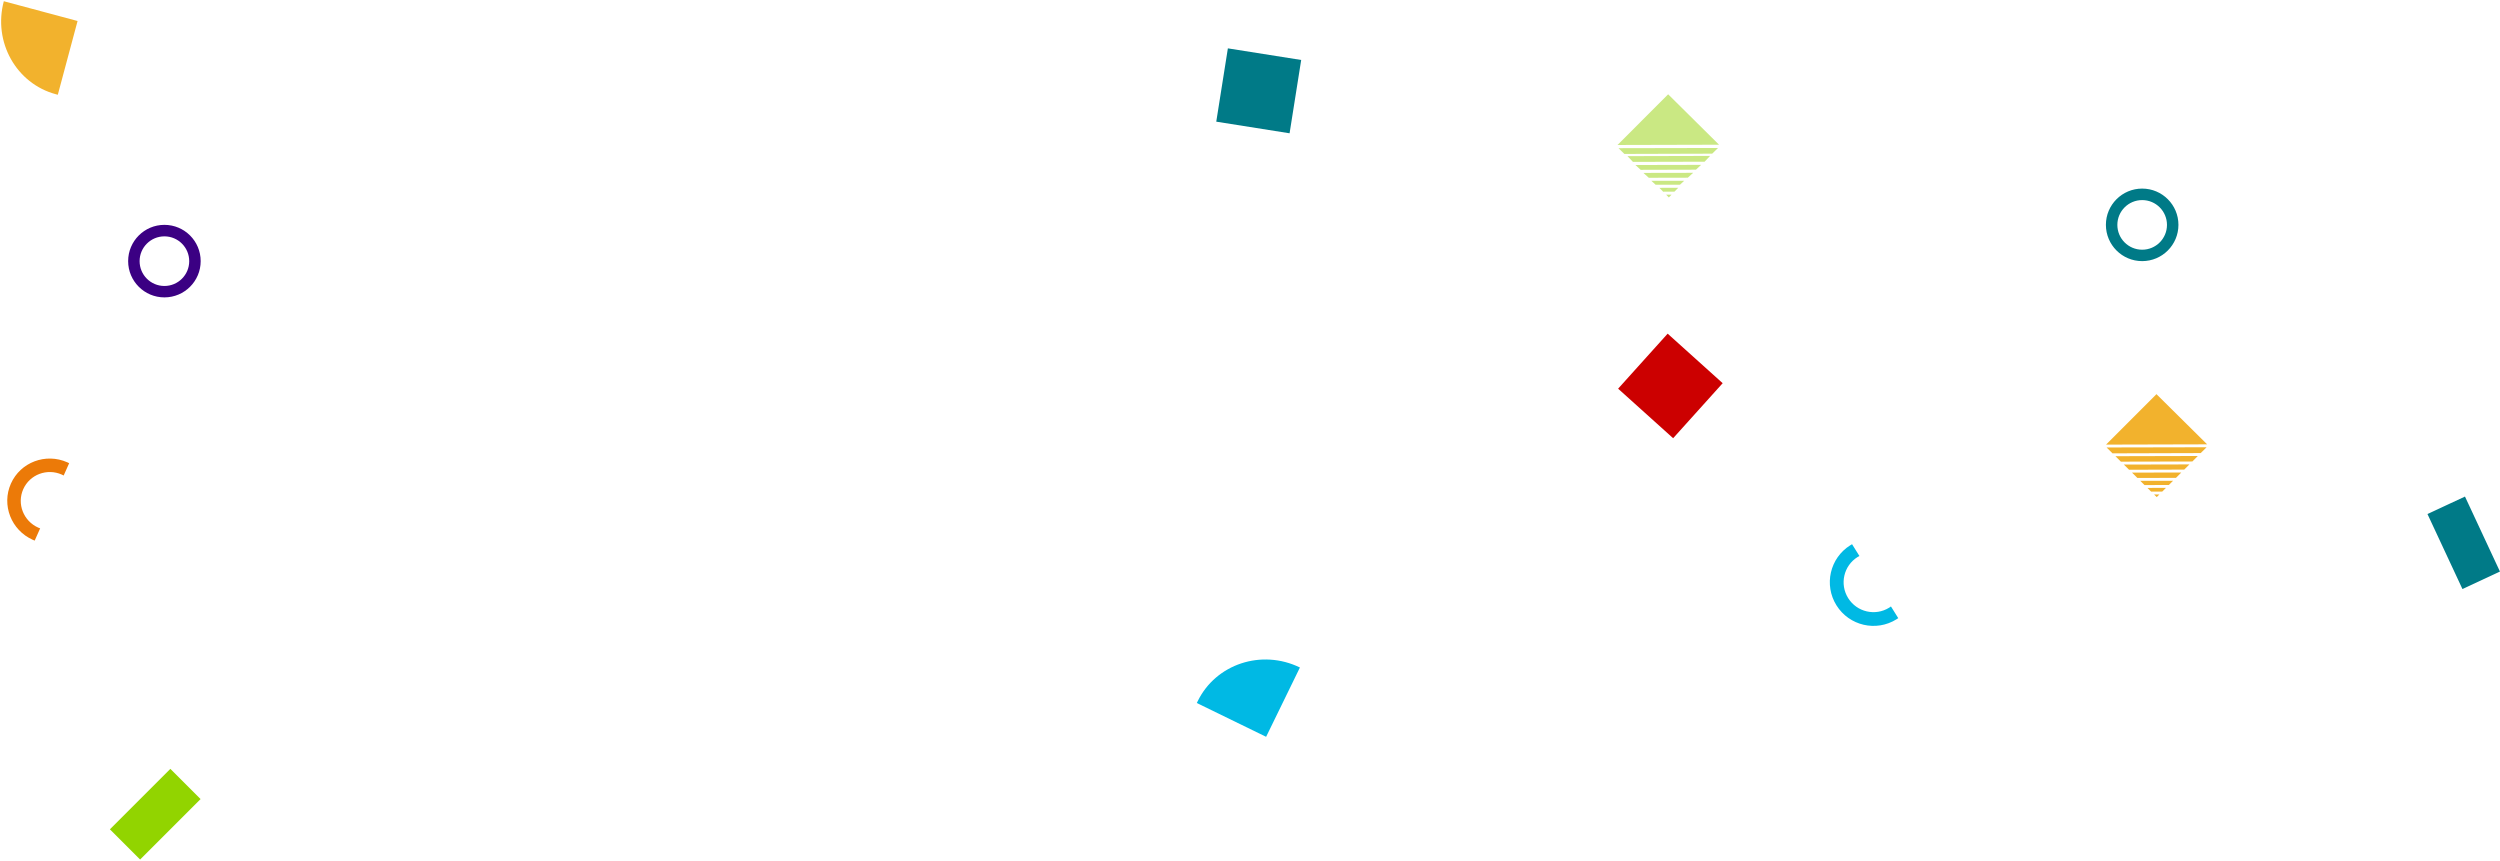 
<svg width="1034px" height="356px" viewBox="0 0 1034 356" version="1.1" xmlns="http://www.w3.org/2000/svg" xmlns:xlink="http://www.w3.org/1999/xlink">
    <!-- Generator: Sketch 50.2 (55047) - http://www.bohemiancoding.com/sketch -->
    <desc>Created with Sketch.</desc>
    <defs></defs>
    <g id="Welcome" stroke="none" stroke-width="1" fill="none" fill-rule="evenodd">
        <g id="Desktop-HD-Home" transform="translate(-52, -111)" fill-rule="nonzero">
            <g id="Header-Copy" transform="translate(-6, 26)">
                <g id="Header-Shapes" transform="translate(51, 85)">
                    <g id="Square_Solid_Teal" transform="translate(527.734, 37.734) rotate(9) translate(-527.734, -37.734) translate(512.234, 22.234)" fill="#007A87">
                        <rect id="Rectangle-path" x="0" y="0" width="30.702" height="30.702"></rect>
                    </g>
                    <g id="Square_Lines_Orange" transform="translate(878, 163)" fill="#F2B22D">
                        <g id="Square">
                            <polygon id="Shape" points="41.868 20.78 20.912 0.022 0.066 20.89"></polygon>
                            <polygon id="Shape" points="39.207 24.393 41.648 21.984 0.286 22.072 2.727 24.503"></polygon>
                            <polygon id="Shape" points="35.755 27.875 38.02 25.597 3.936 25.685 6.201 27.94"></polygon>
                            <polygon id="Shape" points="32.391 31.225 34.546 29.079 7.41 29.145 9.587 31.291"></polygon>
                            <polygon id="Shape" points="28.982 34.641 31.181 32.429 10.797 32.473 13.018 34.685"></polygon>
                            <polygon id="Shape" points="26.036 37.597 27.773 35.845 14.205 35.867 15.964 37.619"></polygon>
                            <g id="Group" transform="translate(17.152, 38.757)">
                                <polygon id="Shape" points="6.157 1.555 7.696 0.022 0.022 0.044 1.561 1.577"></polygon>
                                <polygon id="Shape" points="2.771 2.759 3.87 3.854 4.97 2.759"></polygon>
                            </g>
                        </g>
                    </g>
                    <g id="Open_Circle_Purpel" transform="translate(60, 93)" fill="#3B0083">
                        <path d="M15,0 C6.716,0 0,6.716 0,15 C0,23.284 6.716,30 15,30 C23.284,30 30,23.284 30,15 C30,6.716 23.284,0 15,0 Z M15,25.278 C9.324,25.278 4.739,20.676 4.739,15.017 C4.739,9.341 9.341,4.756 15,4.756 C20.676,4.756 25.261,9.358 25.261,15.017 C25.261,20.676 20.676,25.278 15,25.278 Z" id="Shape"></path>
                    </g>
                    <g id="Open_Circle_Teal" transform="translate(878, 78)" fill="#007A87">
                        <path d="M15,0 C6.716,0 0,6.716 0,15 C0,23.284 6.716,30 15,30 C23.284,30 30,23.284 30,15 C30,6.716 23.284,0 15,0 Z M15,25.278 C9.324,25.278 4.739,20.676 4.739,15.017 C4.739,9.341 9.341,4.756 15,4.756 C20.676,4.756 25.261,9.358 25.261,15.017 C25.261,20.676 20.676,25.278 15,25.278 Z" id="Shape"></path>
                    </g>
                    <g id="Open_SemiCircle_Blue" transform="translate(774.86, 245.723) rotate(-32) translate(-774.86, -245.723) translate(765.36, 227.223)" fill="#00B9E4">
                        <path d="M18.868,30.374 C18.582,30.394 18.295,30.415 18.009,30.415 C11.194,30.415 5.689,24.877 5.689,18.068 C5.689,11.239 11.215,5.722 18.009,5.722 C18.295,5.722 18.582,5.743 18.868,5.763 L18.868,0.021 C18.582,0 18.295,0 18.009,0 C8.063,0 0,8.081 0,18.048 C0,28.015 8.063,36.096 18.009,36.096 C18.295,36.096 18.582,36.096 18.868,36.075 L18.868,30.374 Z" id="Shape"></path>
                    </g>
                    <g id="Open_SemiCircle_Orange" transform="translate(20, 204.308) rotate(24) translate(-20, -204.308) translate(10.5, 186.308)" fill="#EC7A08">
                        <path d="M18.577,29.528 C18.295,29.548 18.013,29.568 17.731,29.568 C11.021,29.568 5.601,24.185 5.601,17.565 C5.601,10.926 11.042,5.563 17.731,5.563 C18.013,5.563 18.295,5.583 18.577,5.603 L18.577,0.02 C18.295,0 18.013,0 17.731,0 C7.939,0 0,7.855 0,17.545 C0,27.235 7.939,35.091 17.731,35.091 C18.013,35.091 18.295,35.091 18.577,35.071 L18.577,29.528 Z" id="Shape"></path>
                    </g>
                    <g id="QuarterCircle_Blue" transform="translate(523.395, 283.395) rotate(-64) translate(-523.395, -283.395) translate(507.395, 267.395)" fill="#00B9E4">
                        <path d="M0,31.893 L31.893,31.893 C31.893,14.268 17.961,0 0.818,0 C0.545,0 0.273,0 0,0 L0,31.893 Z" id="Shape"></path>
                    </g>
                    <g id="QuarterCircle_Gold" transform="translate(19.596, 19.596) rotate(-165) translate(-19.596, -19.596) translate(3.596, 3.596)" fill="#F2B22D">
                        <path d="M0,31.582 L31.582,31.582 C31.582,14.129 17.786,0 0.81,0 C0.54,0 0.27,0 0,0 L0,31.582 Z" id="Shape"></path>
                    </g>
                    <g id="Rectangle_Green" transform="translate(71.092, 337.092) rotate(45) translate(-71.092, -337.092) translate(62.092, 319.092)" fill="#92D400">
                        <rect id="Rectangle-path" x="0" y="0" width="17.679" height="35.358"></rect>
                    </g>
                    <g id="Rectangle_teal" transform="translate(1026.553, 224.664) rotate(-25) translate(-1026.553, -224.664) translate(1017.553, 207.164)" fill="#007A87">
                        <rect id="Rectangle-path" x="0" y="0" width="17.115" height="34.229"></rect>
                    </g>
                    <g id="Square_Lines_Green" transform="translate(676, 39)" fill="#CAE883">
                        <g id="Square_Green">
                            <polygon id="Shape" points="42 20.857 20.945 0 0 20.967"></polygon>
                            <polygon id="Shape" points="39.158 24.559 41.588 22.2 0.412 22.286 2.842 24.667"></polygon>
                            <polygon id="Shape" points="36.023 27.886 38.294 25.489 4.118 25.581 6.389 27.956"></polygon>
                            <polygon id="Shape" points="32.43 31.183 34.588 29.189 7.412 29.25 9.592 31.245"></polygon>
                            <polygon id="Shape" points="29.073 34.494 31.294 32.478 10.706 32.518 12.949 34.533"></polygon>
                            <polygon id="Shape" points="25.848 37.391 27.588 35.767 14 35.787 15.762 37.411"></polygon>
                            <g id="Group" transform="translate(17.294, 38.645)">
                                <polygon id="Shape" points="6.259 1.622 7.824 0.023 0.022 0.046 1.587 1.644"></polygon>
                                <polygon id="Shape" points="2.816 2.878 3.934 4.02 5.052 2.878"></polygon>
                            </g>
                        </g>
                    </g>
                    <g id="Square_Solid_Red" transform="translate(697.89, 159.89) rotate(42) translate(-697.89, -159.89) translate(682.39, 144.39)" fill="#CC0000">
                        <rect id="Rectangle-path" x="0" y="0" width="30.622" height="30.622"></rect>
                    </g>
                </g>
            </g>
        </g>
    </g>
</svg>